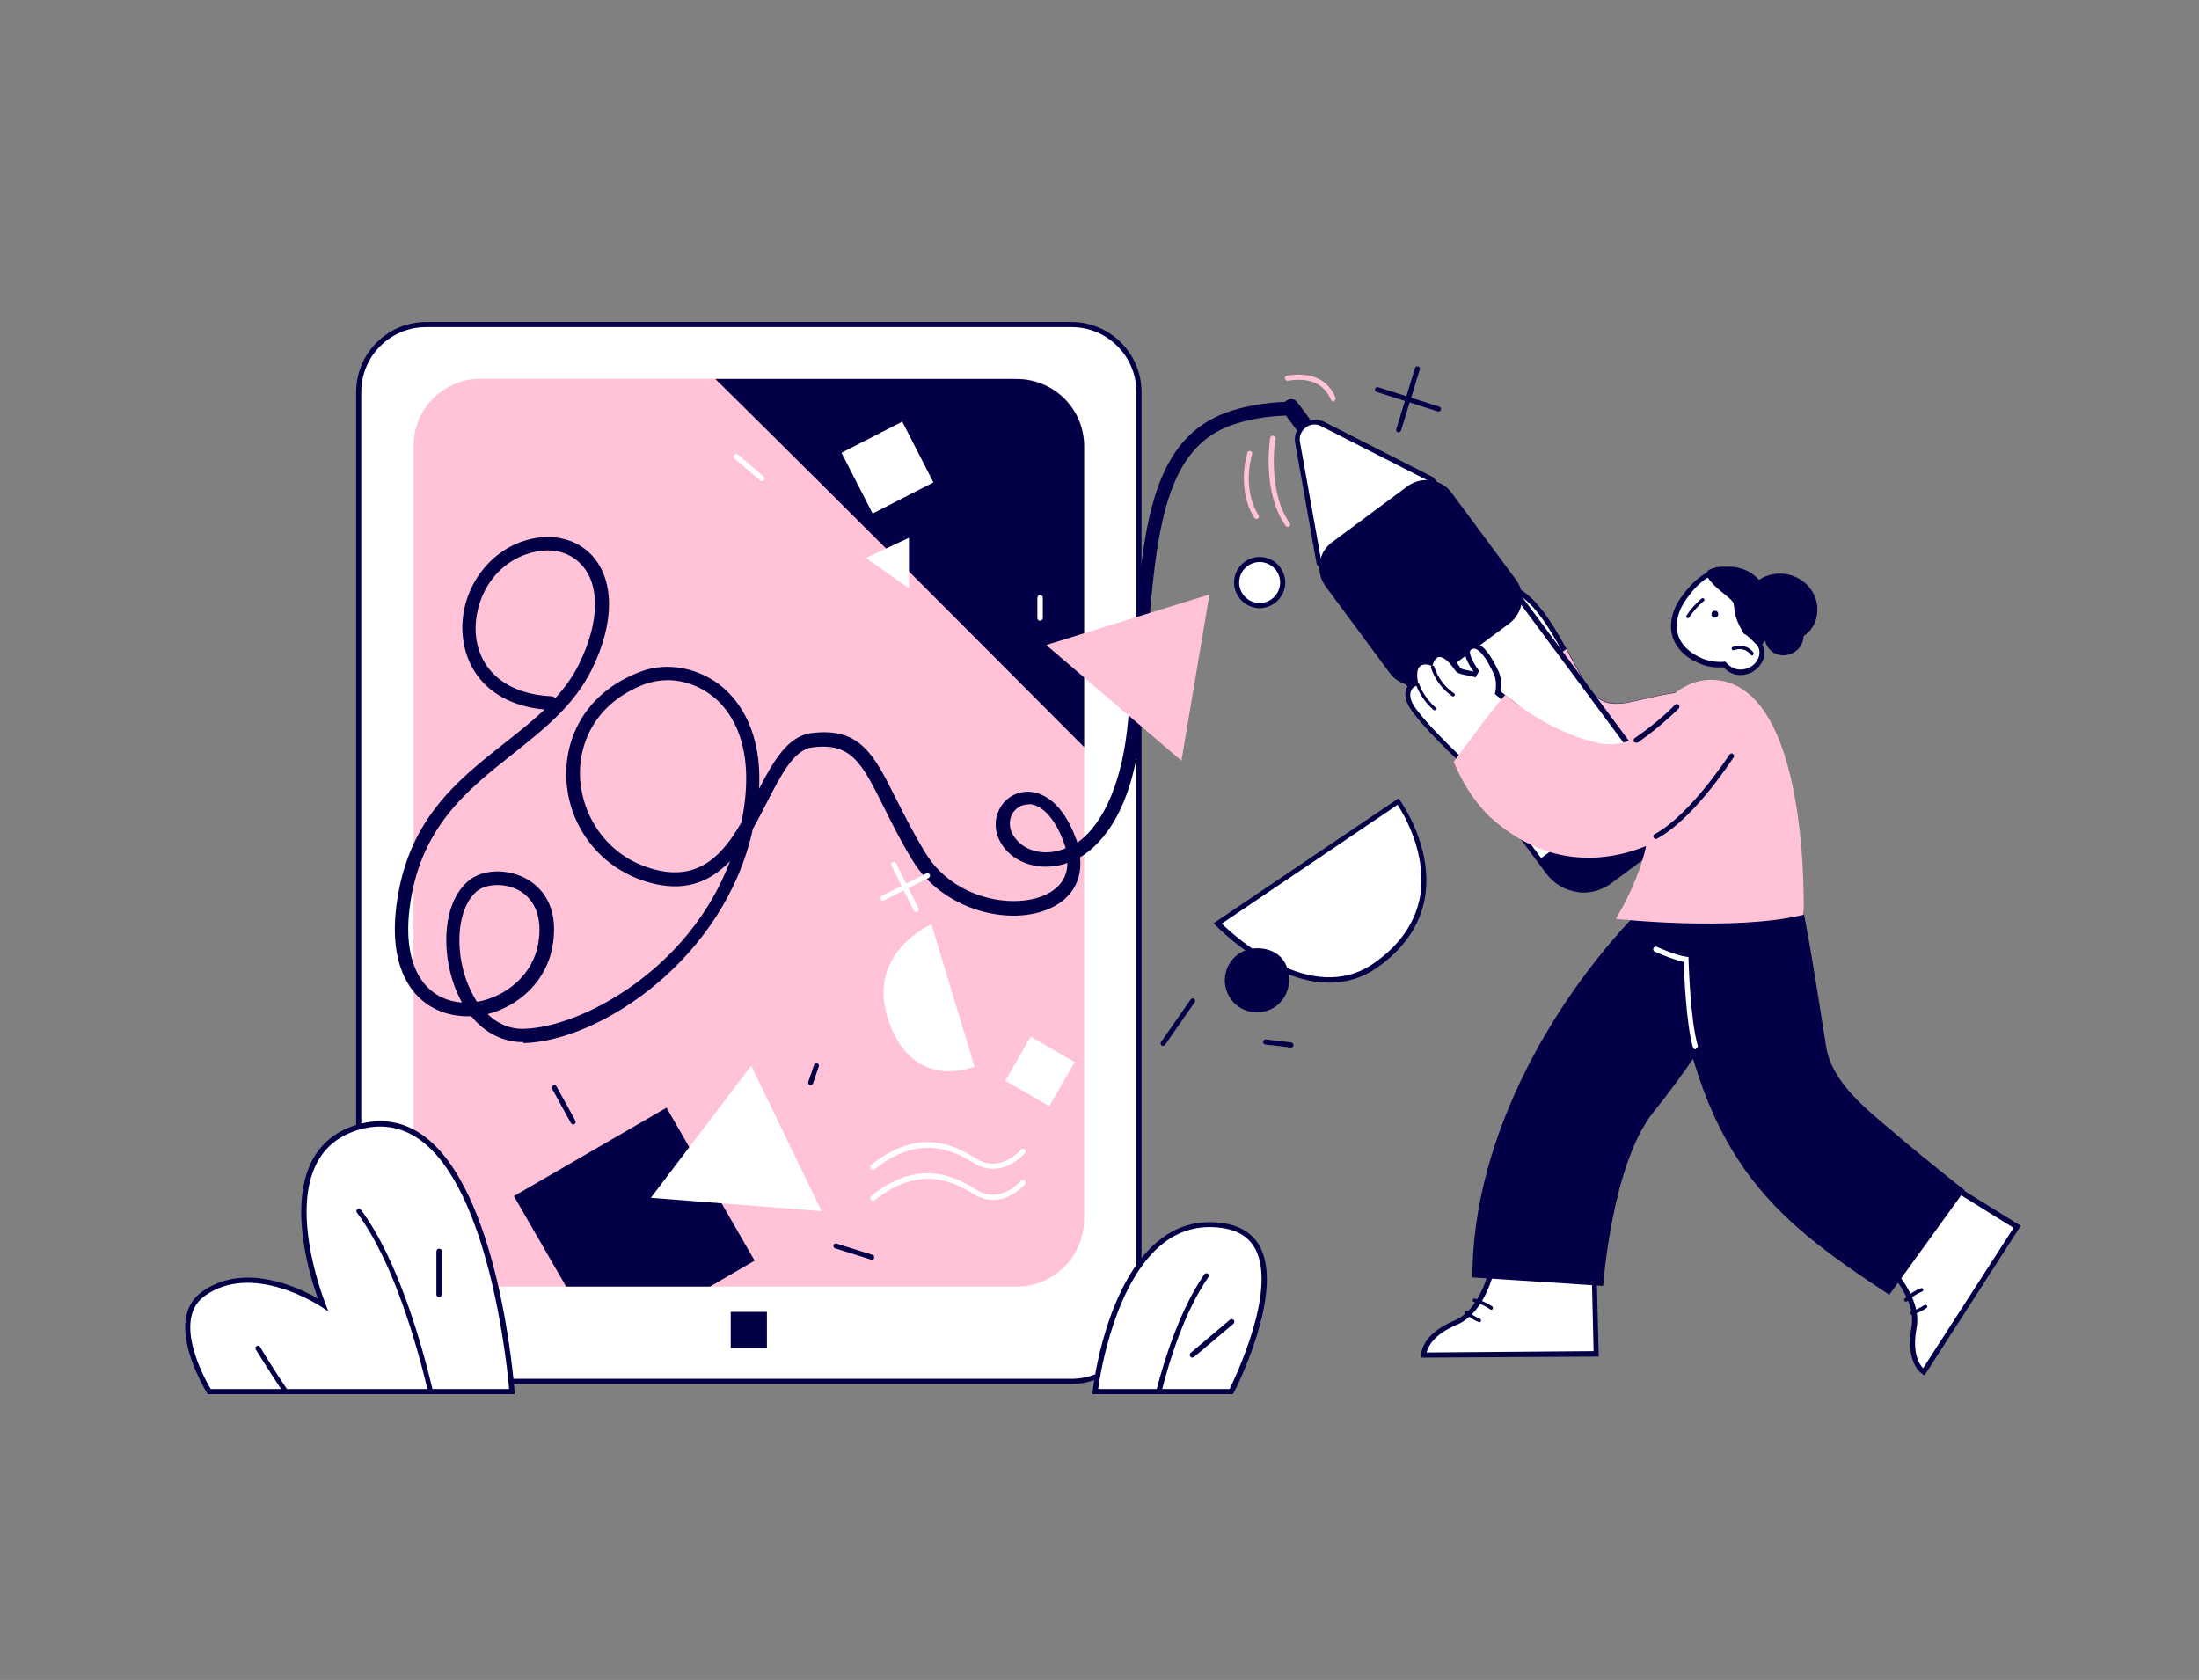 <?xml version="1.0" encoding="utf-8"?>
<!-- Generator: Adobe Illustrator 21.0.2, SVG Export Plug-In . SVG Version: 6.00 Build 0)  -->
<svg version="1.1" id="Слой_1" xmlns="http://www.w3.org/2000/svg" xmlns:xlink="http://www.w3.org/1999/xlink" x="0px" y="0px"
	 viewBox="0 0 644 492" style="enable-background:new 0 0 644 492;" xml:space="preserve">
<rect x="0" y="0" width="644" height="492" fill="#808080" stroke="none"/>
<style type="text/css">
	.st0{fill:#FFFFFF;}
	.st1{fill:#030047;}
	.st2{fill:#FFC2D6;}
</style>
<g id="_x34_">
	<g id="Bottom_99_">
		<g id="Tablet_18_">
			<g>
				<path class="st0" d="M313.8,404.6h-189c-10.9,0-19.8-8.8-19.8-19.8v-270c0-10.9,8.8-19.8,19.8-19.8h189
					c10.9,0,19.8,8.8,19.8,19.8v270C333.6,395.7,324.7,404.6,313.8,404.6z"/>
				<path class="st1" d="M313.8,405.3h-189c-11.3,0-20.5-9.2-20.5-20.5v-270c0-11.3,9.2-20.5,20.5-20.5h189
					c11.3,0,20.5,9.2,20.5,20.5v270C334.3,396.1,325.1,405.3,313.8,405.3z M124.8,95.8c-10.5,0-19,8.5-19,19v270
					c0,10.5,8.5,19,19,19h189c10.5,0,19-8.5,19-19v-270c0-10.5-8.5-19-19-19H124.8z"/>
			</g>
			<g>
				<path class="st2" d="M317.5,130.6V357c0,10.9-8.8,19.8-19.8,19.8H140.9c-10.9,0-19.8-8.8-19.8-19.8V130.6
					c0-10.9,8.8-19.7,19.8-19.7h156.8C308.6,110.9,317.5,119.7,317.5,130.6z"/>
			</g>
			<g>
				<path class="st1" d="M242.1,143.3c25.2,25.1,50.3,50.3,75.4,75.5v-88.1c0-10.9-8.8-19.7-19.8-19.7h-88.2
					C220.4,121.7,231.2,132.5,242.1,143.3z"/>
			</g>
			<g>
				<rect x="214" y="384.2" class="st1" width="10.6" height="10.6"/>
			</g>
		</g>
		<g id="Legs_64_">
			<g>
				<path class="st0" d="M466.7,369.7l0.7,26.7l-50.5,0.5c0,0-0.3-5.5,9.3-9.5c9.6-4.1,11.6-20.2,11.6-20.2L466.7,369.7z"/>
				<path class="st1" d="M416.2,397.6l0-0.7c0-0.2-0.2-6,9.8-10.2c9.1-3.8,11.1-19.5,11.1-19.6l0.1-0.7l30.3,2.8l0.7,28.1
					L416.2,397.6z M438.5,367.9c-0.5,3.3-3.1,16.4-11.9,20.1c-6.9,2.9-8.4,6.5-8.8,8.1l48.9-0.4l-0.6-25.2L438.5,367.9z"/>
			</g>
			<g>
				<path class="st1" d="M481.7,265.1c-25.5,25.5-50.5,67-50.5,109l38.3,2.5c0,0,2.5-35.8,14.8-51c16.5-20.4,36-53,36.8-62.5
					C521.7,253.6,481.7,265.1,481.7,265.1z"/>
			</g>
			<g>
				<path class="st1" d="M437,382.6c-1.6-1.1-3.3-1.8-5.1-2.3c-0.6-0.2-0.9,0.8-0.3,1c1.8,0.4,3.4,1.2,4.9,2.2
					C437,383.9,437.5,383,437,382.6z"/>
			</g>
			<g>
				<path class="st1" d="M433.4,386.2c-1.3-0.5-2.5-1.3-3.6-2.2c-0.5-0.4-1.2,0.3-0.7,0.7c1.2,1.1,2.5,1.9,4,2.5
					C433.7,387.4,434,386.5,433.4,386.2z"/>
			</g>
			<g>
				<path class="st0" d="M568.1,345.3l22.6,14.1l-27.4,42.4c0,0-4.7-2.8-2.8-13C562.4,378.6,550,368,550,368L568.1,345.3z"/>
				<path class="st1" d="M563.6,402.8l-0.6-0.4c-0.2-0.1-5.1-3.2-3.2-13.8c1.8-9.7-10.2-20-10.3-20.1l-0.6-0.5l19-23.8l23.9,14.8
					L563.6,402.8z M551,367.9c2.4,2.2,12,11.6,10.3,21c-1.4,7.4,0.8,10.7,1.9,11.8l26.5-41.1l-21.4-13.3L551,367.9z"/>
			</g>
			<g>
				<path class="st1" d="M488.9,275.3c8.1,63.8,29.3,80.8,64.4,103.9l22.1-30.6c0,0-9.8-7.6-20.6-16.8c-8.5-7.2-18.3-14.8-20-25.3
					c-8.2-52.2-9.1-55.2-16.7-61C510.5,239.7,488.9,275.3,488.9,275.3z"/>
			</g>
			<g>
				<path class="st1" d="M562.5,377.3c-1.8,0.7-3.3,1.7-4.7,3c-0.5,0.4,0.2,1.2,0.7,0.8c1.3-1.2,2.8-2.2,4.5-2.9
					C563.6,377.9,563.1,377,562.5,377.3z"/>
			</g>
			<g>
				<path class="st1" d="M563.6,382.2c-1.2,0.8-2.5,1.4-3.8,1.8c-0.6,0.2-0.4,1.1,0.2,1c1.6-0.4,3-1.1,4.3-2
					C564.7,382.6,564.1,381.9,563.6,382.2z"/>
			</g>
			<g>
				<path class="st0" d="M496.5,307.3c-0.3,0-0.6-0.2-0.7-0.5c-2-6.8-2.6-21.8-2.7-25.1c-3.4-0.7-8.2-2.9-8.5-3
					c-0.4-0.2-0.5-0.6-0.4-1c0.2-0.4,0.6-0.5,1-0.4c0.1,0,5.5,2.5,8.7,2.9l0.6,0.1l0,0.6c0,0.2,0.5,18,2.7,25.3
					c0.1,0.4-0.1,0.8-0.5,0.9C496.7,307.3,496.6,307.3,496.5,307.3z"/>
			</g>
		</g>
	</g>
	<g id="Top_102_">
		<g id="Hand_2_120_">
			<g>
				<path class="st0" d="M501.3,203.5c-17.8-2-28.2,8.3-35.3,0s-14.4-32.9-27.9-31.9c-13.5,1,11,48.7,9.9,49
					c-1.1,0.3,39.6,7.7,51.2,2.7C510.9,218.2,501.3,203.5,501.3,203.5z"/>
				<path class="st1" d="M485.8,225.7c-15.9,0-37.4-3.8-38.3-4.5l-0.4-0.3l0.1-0.5c-0.2-0.8-1.3-3.4-2.5-6.2
					c-5.1-12-14.6-34.3-10.4-41.2c0.8-1.3,2.1-2.1,3.7-2.2c9.9-0.7,16.3,11.1,22,21.5c2.3,4.2,4.5,8.2,6.6,10.7
					c3.7,4.3,8.5,3.2,15.1,1.6c5.3-1.2,11.8-2.8,19.8-1.9l0.4,0l0.2,0.3c0.2,0.3,5.3,8.3,3.4,14.8c-0.8,2.7-2.8,4.8-5.8,6.1
					C496.5,225.2,491.5,225.7,485.8,225.7z M448.7,220.1c4.5,1.3,39.7,7,50.2,2.5c2.6-1.1,4.3-2.8,5-5.1c1.6-5.1-2.1-11.7-3-13.2
					c-7.5-0.8-13.8,0.7-18.9,1.9c-6.9,1.6-12.3,2.9-16.5-2.1c-2.2-2.6-4.4-6.6-6.7-10.9c-5.4-10-11.6-21.4-20.6-20.7
					c-1.2,0.1-2,0.6-2.5,1.5c-3.8,6.3,5.9,28.9,10.5,39.8C447.9,217.6,448.6,219.3,448.7,220.1z M447.8,219.8
					C447.8,219.8,447.8,219.9,447.8,219.8L447.8,219.8z"/>
			</g>
			<g>
				<g>
					<path class="st2" d="M501.3,203.5c-17.8-2-28.2,8.3-35.3,0c-2.4-2.8-4.8-7.4-7.5-12.3c-5.8,4.2-11.3,8.9-17.1,13
						c3.6,8.9,7,16.2,6.6,16.3c-1.1,0.3,39.6,7.7,51.2,2.7S501.3,203.5,501.3,203.5z"/>
				</g>
				<g>
					<path class="st2" d="M485.8,225.7c-15.9,0-37.4-3.8-38.3-4.5l-0.4-0.3l0.1-0.5c-0.2-0.8-1.3-3.4-2.5-6.2
						c-1.2-2.7-2.6-6.1-4.1-9.7l-0.2-0.5l0.5-0.3c2.9-2.1,5.8-4.4,8.6-6.6c2.7-2.2,5.6-4.4,8.5-6.5l0.7-0.5l1.2,2.3
						c2.3,4.2,4.5,8.2,6.6,10.7c3.7,4.3,8.5,3.2,15.1,1.6c5.3-1.2,11.8-2.8,19.8-1.9l0.4,0l0.2,0.3c0.2,0.3,5.3,8.3,3.4,14.8
						c-0.8,2.7-2.8,4.8-5.8,6.1C496.5,225.2,491.5,225.7,485.8,225.7z M448.7,220.1c4.5,1.3,39.7,7,50.2,2.5c2.6-1.1,4.3-2.8,5-5.1
						c1.6-5.1-2.1-11.7-3-13.2c-7.5-0.8-13.8,0.7-18.9,1.9c-6.9,1.6-12.3,2.9-16.5-2.1c-2.2-2.6-4.4-6.6-6.7-10.9l-0.4-0.8
						c-2.6,1.9-5.2,4-7.7,5.9c-2.7,2.1-5.4,4.3-8.2,6.3c1.4,3.4,2.7,6.6,3.8,9.1C447.9,217.6,448.6,219.3,448.7,220.1z M447.8,219.8
						C447.8,219.8,447.8,219.9,447.8,219.8L447.8,219.8z"/>
				</g>
			</g>
		</g>
		<g id="Pen_5_">
			<g>
				<path class="st1" d="M376,120.9l11.2,15.1c1.9,2.6,5.9-0.4,4-3l-11.2-15.1C378.1,115.3,374.1,118.3,376,120.9z"/>
			</g>
			<g>
				<path class="st0" d="M486.3,230.9l-67.1-90.5l-32-16.3c-3.7-1.9-8,1.3-7.3,5.4l6.3,35.3l67.1,90.5c4.3,5.8,12.4,7,18.1,2.7
					l12.1-9C489.4,244.8,490.6,236.7,486.3,230.9z"/>
				<path class="st1" d="M463.8,261.4c-0.7,0-1.4,0-2-0.2c-3.6-0.5-6.8-2.5-9-5.4l-67.2-90.6l-6.3-35.5c-0.4-2.2,0.5-4.4,2.3-5.7
					c1.8-1.3,4.1-1.5,6.1-0.5l32.1,16.3l67.2,90.6c4.5,6.1,3.2,14.7-2.9,19.2l-12.1,9C469.6,260.4,466.8,261.4,463.8,261.4z
					 M387,164.6l67,90.3c1.9,2.6,4.8,4.3,8,4.8c3.2,0.5,6.5-0.3,9.1-2.3l12.1-9c5.4-4,6.6-11.7,2.5-17.1l-67-90.3l-31.8-16.2
					c-1.5-0.8-3.2-0.6-4.5,0.4c-1.3,1-2,2.6-1.7,4.2L387,164.6z"/>
			</g>
			<g>
				<path class="st1" d="M442,182.6L419.9,199c-4.1,3-9.9,2.2-12.9-1.9l-18.8-25.4c-3-4.1-2.2-9.9,1.9-12.9l22.1-16.4
					c4.1-3,9.9-2.2,12.9,1.9l18.8,25.4C447,173.7,446.1,179.5,442,182.6z"/>
			</g>
			<g>
				<path class="st1" d="M483.6,249.1l-12.1,9c-5.8,4.3-13.9,3.1-18.1-2.7l-2.7-3.6l32.9-24.4l2.7,3.6
					C490.6,236.7,489.4,244.8,483.6,249.1z"/>
			</g>
		</g>
		<g id="Body_117_">
			<path class="st2" d="M501.3,199.1c-13.1-0.2-24.2,16.6-19.1,35c4,14.5-9,35-9,35s34.5,3.8,55-1.2
				C528.2,267.8,530.4,199.6,501.3,199.1z"/>
		</g>
		<g id="Drawing_7_">
			<path class="st1" d="M153.1,305.2c-5.8,0-11.1-2.7-15.1-7.6c-1.5,0.1-2.9,0-4.3-0.2c-10.2-1.4-20.1-10.4-17.7-31.4
				c3-25.6,17.6-37.2,31.8-48.4c4.1-3.2,8.1-6.4,11.7-9.8c-13.2-1.2-22-8.6-23.8-20.1c-1.9-12.3,5.4-24.8,16.9-29
				c8-2.9,16-1.3,20.9,4.1c6.5,7.3,6.5,19.6-0.1,33.1c-5.2,10.6-13.9,17.5-23.2,24.9c-13.5,10.7-27.5,21.7-30.3,45.7
				c-1.8,15.4,3.6,25.5,14.3,27c0.4,0,0.7,0.1,1.1,0.1c-0.8-1.5-1.6-3.1-2.2-4.8c-3.8-10.2-3.6-24.6,4.3-31c4.1-3.3,11.5-3.5,17-0.3
				c3.6,2.1,9.4,7.3,7.5,19.1c-1.7,10.9-10.1,18.1-19.1,20.4c2.6,2.5,6.2,4.5,10.8,4.3c16.6-0.5,48.2-17.2,60.2-49.1
				c-5.3,5.5-12.1,8.9-21.9,6.7c-14.5-3.2-25-15.3-26-30.1c-0.8-11.3,4.5-25.6,21.7-32.1c7.9-3,17.4-1.1,24.2,4.7
				c4.6,4,11.4,12.7,10.5,29.6c4.2-8.1,8.4-15.4,15.3-16.3c14.3-1.8,18.3,6.2,24.9,19.4c2.3,4.5,4.9,9.7,8.4,15.5
				c8.5,14.1,26.4,16.7,35.4,12.4c4.2-2,6.3-5.2,6.3-9.3c-0.5,0.2-1.1,0.4-1.5,0.5c-6.7,1.8-13.7-0.3-17.3-5.3
				c-2.6-3.6-2.9-7.8-0.9-11.3c1.8-3.2,5.2-5,8.9-4.7c3.2,0.3,9.3,2.5,13.5,14.2c0.1,0.2,0.2,0.4,0.2,0.7c8-5.7,13.4-18.6,14.9-36.1
				c0.5-5.7,0.9-11.2,1.3-16.5c2.6-36.2,4.5-62.3,24.2-72c9-4.4,20.6-4.5,21-4.5c1.1,0,2,0.9,2,2s-0.9,2-2,2
				c-0.1,0-11.1,0.1-19.3,4.1c-17.6,8.7-19.4,33.9-22,68.7c-0.4,5.3-0.8,10.8-1.3,16.6c-2.1,25.4-11.1,35.8-18,40
				c0.7,6.5-2.3,11.9-8.5,14.8c-11.8,5.6-31.7,0.8-40.6-14c-3.6-5.9-6.2-11.2-8.5-15.8c-6.4-12.8-9.4-18.7-20.9-17.2
				c-5.3,0.7-9.1,8.1-13.2,16.1c-1.3,2.5-2.6,5.1-4.1,7.7c-8.2,38-44.6,62.2-67.2,62.8C153.4,305.2,153.3,305.2,153.1,305.2z
				 M145.7,259.2c-2.4,0-4.5,0.6-5.9,1.7c-5.6,4.5-6.9,16.2-3.1,26.5c0.6,1.5,1.5,3.7,3,6c8.2-1.4,16.5-7.7,18-17.5
				c1.1-7-0.9-12.3-5.5-15C150.2,259.7,147.8,259.2,145.7,259.2z M195.5,199.2c-2.2,0-4.4,0.4-6.5,1.1
				c-15.2,5.7-19.8,18.2-19.1,28.1c0.8,10.8,8.1,23.2,22.9,26.5c12.1,2.7,18.9-4.6,24.3-14c4.6-22-2.9-32.4-7.8-36.5
				C205.3,201,200.3,199.2,195.5,199.2z M301.1,235.6c-1.9,0-3.6,1-4.6,2.7c-1.2,2.1-1,4.8,0.7,7c2.6,3.7,7.8,5.2,12.9,3.8
				c0.7-0.2,1.3-0.4,2-0.7c-0.1-0.4-0.3-0.9-0.4-1.3c-2.5-7-6.2-11.2-10.1-11.6C301.4,235.6,301.3,235.6,301.1,235.6z M160.4,161.2
				c-2.1,0-4.3,0.4-6.5,1.2c-11.2,4.1-15.7,15.8-14.4,24.7c1.5,10,9.7,16.2,21.8,16.8c0.5,0,1,0.2,1.3,0.6c2.8-3.1,5.3-6.5,7.1-10.3
				c5.8-11.9,6.1-22.7,0.7-28.7C167.9,162.7,164.4,161.2,160.4,161.2z"/>
		</g>
		<g id="Hand_112_">
			<g>
				<path class="st0" d="M438.8,202.9c0.3-1.9,0.4-4-0.5-5.8c-2.6-5.6-5.4-9.3-7.9-7.3c-1.8,1.5,2.1,6.7,2.1,6.7l-0.5,1
					c-1.8-0.5-4.2-0.5-4.8-1.5c-4.2-6.4-6.9-4.5-7.9-1.8c0,0-6.3-2.3-4.7,5.9c0,0-3.5,1-1.8,5.5c1.2,3.3,9.2,11.6,17.7,19.4
					c4.4-6.1,8.8-12.2,13.5-18.1C441.9,205.4,440.2,204.1,438.8,202.9z"/>
				<path class="st1" d="M430.6,226.1l-0.6-0.6c-7.7-7.1-16.5-16-17.9-19.7c-0.7-1.7-0.7-3.2-0.1-4.4c0.5-0.9,1.2-1.5,1.7-1.7
					c-0.4-2.7,0-4.6,1.2-5.7c1.2-1.1,3-0.9,3.9-0.7c0.6-1.3,1.6-2.2,2.8-2.3c1.9-0.2,3.9,1.3,6.1,4.6c0.3,0.4,1.5,0.6,2.5,0.8
					c0.4,0.1,0.9,0.2,1.3,0.3l0-0.1c-1.1-1.5-3.8-5.7-1.7-7.4c0.8-0.6,1.7-0.9,2.6-0.7c2,0.5,4.1,3.1,6.5,8.2
					c0.7,1.6,0.9,3.6,0.6,5.8c1.6,1.3,3.1,2.5,4.8,3.7l0.6,0.5l-0.5,0.6c-4.1,5.1-8.2,10.7-13.5,18.1L430.6,226.1z M417.5,194.6
					c-0.5,0-1.1,0.1-1.6,0.5c-0.9,0.7-1.1,2.4-0.6,4.9l0.1,0.7l-0.7,0.2c0,0-1,0.3-1.4,1.3c-0.4,0.8-0.4,1.9,0.1,3.2
					c1,2.7,7.8,10.1,16.8,18.5c4.8-6.8,8.7-12,12.5-16.8c-1.6-1.1-3.1-2.3-4.6-3.6l-0.3-0.3l0.1-0.4c0.4-2.2,0.2-4-0.4-5.4
					c-2.6-5.6-4.4-7.1-5.5-7.4c-0.5-0.1-0.9,0-1.3,0.4c-0.8,0.7,0.8,3.8,2.2,5.7l0.3,0.4l-1.1,1.9l-0.6-0.2
					c-0.5-0.2-1.2-0.3-1.8-0.4c-1.5-0.3-2.9-0.5-3.5-1.4c-2.4-3.6-4-4-4.7-4c-1.1,0.1-1.6,1.4-1.8,2l-0.3,0.7l-0.7-0.3
					C419,194.9,418.3,194.6,417.5,194.6z"/>
			</g>
			<g>
				<g>
					<path class="st2" d="M503.2,204.4c-4.2-2-9.2-1.1-12.2,2.5c-5.6,6.8-13.8,13.4-23.2,11.2c-11.4-2.6-20.5-8.7-26.9-13.7
						c-1.9,2.3-3.8,4.6-5.6,7c-2.8,3.7-6,8-8.8,11.7c2.8,6.7,6.8,12.6,11.2,16.4c24,20.6,48.8,7.6,60-2.1c5-4.3,8.4-12.7,10.9-20.8
						c1.5-4.8-0.8-10-5.3-12.2C503.3,204.5,503.3,204.5,503.2,204.4z"/>
				</g>
				<g>
					<path class="st2" d="M465.2,251.2c-8.7,0-18.3-2.8-27.9-11.1c-4.4-3.8-8.5-9.7-11.4-16.6l-0.2-0.4l1-1.3
						c2.6-3.5,5.5-7.4,8-10.7c1.2-1.6,2.5-3.2,3.7-4.7c0.6-0.8,1.3-1.6,1.9-2.3l0.5-0.6l0.6,0.5c8.9,7.1,17.6,11.5,26.6,13.6
						c9.2,2.1,17.3-4.8,22.5-11c3.2-3.8,8.6-4.9,13.1-2.7l0.2,0.1c4.9,2.4,7.3,8,5.7,13.1c-2.2,6.8-5.7,16.4-11.2,21.1
						C494.8,241,481.7,251.2,465.2,251.2z M427.4,223.3c2.8,6.6,6.6,12.1,10.8,15.7c27,23.1,53.9,2.3,59.1-2.1
						c5.2-4.5,8.6-13.8,10.7-20.4c1.4-4.4-0.7-9.2-4.9-11.3l-0.2-0.1c-3.9-1.9-8.6-1-11.3,2.3c-7.8,9.3-16.1,13.3-23.9,11.5
						c-9-2.1-17.7-6.5-26.6-13.4c-0.5,0.6-1,1.2-1.4,1.8c-1.2,1.5-2.5,3.1-3.7,4.6c-2.5,3.4-5.4,7.3-8,10.7L427.4,223.3z"/>
				</g>
			</g>
			<g>
				<path class="st1" d="M425.9,203.1c-2.9-2-4.8-4.6-5.9-7.9c-0.2-0.6-1.1-0.2-0.9,0.4c1.1,3.4,3.3,6.3,6.2,8.3
					C425.8,204.2,426.4,203.4,425.9,203.1z"/>
			</g>
			<g>
				<path class="st1" d="M420.4,207.2c-2.1-1.9-3.8-4.2-4.8-6.9c-0.2-0.6-1.2-0.3-0.9,0.3c1.1,2.8,2.8,5.3,5.1,7.3
					C420.2,208.3,420.9,207.7,420.4,207.2z"/>
			</g>
			<g>
				<path class="st1" d="M485,245.7c-0.3,0-0.5-0.1-0.7-0.4c-0.2-0.4-0.1-0.8,0.3-1c10.6-5.8,21.7-23.1,21.9-23.3
					c0.2-0.3,0.7-0.5,1-0.2c0.3,0.2,0.5,0.7,0.2,1c-0.5,0.7-11.5,17.9-22.4,23.8C485.2,245.6,485.1,245.7,485,245.7z"/>
			</g>
			<g>
				<path class="st1" d="M479.1,217.5c-0.2,0-0.5-0.1-0.6-0.3c-0.2-0.3-0.1-0.8,0.2-1c7.3-5,11.8-9.7,11.8-9.8
					c0.3-0.3,0.8-0.3,1.1,0c0.3,0.3,0.3,0.8,0,1.1c0,0-4.6,4.8-12,10C479.4,217.5,479.2,217.5,479.1,217.5z"/>
			</g>
		</g>
		<g id="Lines_20_">
			<g>
				<path class="st2" d="M377.1,154.3c-0.2,0-0.5-0.1-0.6-0.3c-7-10.1-4.6-25.2-4.5-25.8c0.1-0.4,0.5-0.7,0.9-0.6
					c0.4,0.1,0.7,0.5,0.6,0.9c0,0.2-2.5,15.1,4.2,24.7c0.2,0.3,0.2,0.8-0.2,1C377.4,154.3,377.2,154.3,377.1,154.3z"/>
			</g>
			<g>
				<path class="st2" d="M368,152c-0.2,0-0.5-0.1-0.6-0.3c-3.2-4.8-4-12.3-2.1-19.1c0.1-0.4,0.5-0.6,0.9-0.5
					c0.4,0.1,0.6,0.5,0.5,0.9c-1.8,6.4-1.1,13.4,1.9,17.9c0.2,0.3,0.1,0.8-0.2,1C368.3,151.9,368.2,152,368,152z"/>
			</g>
			<g>
				<path class="st2" d="M390.5,117.6c-0.3,0-0.6-0.2-0.7-0.5c-2.1-4.8-6.2-6.6-12.6-5.6c-0.4,0.1-0.8-0.2-0.9-0.6
					c-0.1-0.4,0.2-0.8,0.6-0.9c7.1-1.1,11.9,1,14.2,6.4c0.2,0.4,0,0.8-0.4,1C390.7,117.6,390.6,117.6,390.5,117.6z"/>
			</g>
		</g>
		<g id="Head_125_">
			<g>
				<path class="st0" d="M512.7,168.6C512.7,168.6,512.7,168.6,512.7,168.6c-0.3-0.2-0.5-0.3-0.8-0.5c-0.3-0.2-0.5-0.3-0.8-0.4
					c-3.1-1.5-6.6-1.3-9.8,0c-0.5,0.2-1,0.5-1.5,0.7c-2.7,1.6-4.9,4.1-6.8,6.6c-4.9,6.7-4.1,15.1,5.4,18.7c2.1,0.8,4.3,1.1,6.5,0.8
					c2,2.4,4.8,2.8,7.3,1.7c2.9-1.2,4.8-4.9,2.9-7.8c0.5-0.6,0.9-1.3,1.3-2.1c0,0,0-0.1,0-0.1C519.7,179.9,517.9,172.3,512.7,168.6z
					"/>
				<path class="st1" d="M509.7,197.7c-1.9,0-3.6-0.8-5-2.3c-2.2,0.2-4.5-0.1-6.5-0.9c-4.4-1.7-7.3-4.5-8.4-8.1
					c-1.1-3.7-0.1-7.9,2.7-11.7c1.7-2.3,4-5.1,7-6.8c0.5-0.3,1-0.6,1.6-0.8c3.6-1.5,7.3-1.5,10.4,0c0.3,0.1,0.5,0.3,0.8,0.4
					c0.3,0.2,0.6,0.3,0.8,0.5l0.1,0.1c5.6,3.9,7.3,11.9,4,18.7c-0.3,0.7-0.7,1.3-1.1,1.9c0.7,1.2,0.8,2.7,0.4,4.1
					c-0.6,1.9-2.1,3.5-3.9,4.3C511.6,197.5,510.6,197.7,509.7,197.7z M505.3,193.8l0.3,0.3c1.7,2,4.1,2.5,6.5,1.5
					c1.4-0.6,2.6-1.9,3-3.3c0.2-0.8,0.4-2.1-0.5-3.3l-0.3-0.4l0.3-0.4c0.5-0.7,0.9-1.3,1.2-2l0-0.1c3-6.2,1.5-13.4-3.5-16.9
					l-0.1-0.1c-0.2-0.1-0.4-0.3-0.6-0.4c-0.3-0.1-0.5-0.3-0.7-0.4c-2.7-1.3-5.9-1.3-9.1,0c-0.5,0.2-1,0.4-1.4,0.7
					c-2.8,1.6-5,4.3-6.5,6.4c-2.5,3.4-3.4,7.2-2.5,10.4c0.9,3.1,3.5,5.6,7.5,7.2c1.9,0.7,4.1,1,6.2,0.8L505.3,193.8z"/>
			</g>
			<g>
				
					<ellipse transform="matrix(5.597725e-02 -0.998 0.998 5.597725e-02 294.868 671.111)" class="st1" cx="502.3" cy="179.6" rx="1" ry="1"/>
			</g>
			<g>
				<path class="st1" d="M493.9,180.3c1.2-1.9,2.7-3.5,4.4-5c0.5-0.4,1.2,0.3,0.7,0.7c-1.7,1.4-3.1,3-4.3,4.8
					C494.4,181.4,493.6,180.8,493.9,180.3z"/>
			</g>
			<g>
				<path class="st1" d="M507.4,189.5c2.2-0.9,4.7-0.3,6.1,1.6c0.4,0.5-0.4,1.2-0.7,0.7c-1.1-1.5-3.1-2.1-4.9-1.4
					C507.3,190.7,506.8,189.8,507.4,189.5z"/>
			</g>
			<g>
				<path class="st1" d="M515.3,188.7c0,0-1-0.1-1.1-0.1c0,0-2.5-2.7-3.5-3c-2.4-4.2-2.5-5-3-8.9c-0.8-1.9-5.9-4.3-8-8.3
					c0-1.3,1-1.6,1.5-1.8c3.2-1.3,6.7-0.4,9.8,1.1c0.3,0.1,0.5,0.3,0.8,0.4c0.3,0.2,0.5,0.3,0.7,0.5c0,0,0,0,0,0
					C518.3,172.4,521.9,181.1,515.3,188.7z"/>
			</g>
			<g>
				<path class="st1" d="M521.8,168c-6.7-0.3-11.7,5.1-12.1,11.6c-0.1,1.3,0.3,2.3,1,3.1c1.1,2.4,3.5,4.2,6.3,5.1c0,0,0,0.1,0,0.1
					c0.3,1.3,1.3,2.6,2.5,3.3c2.3,1.3,5.3,0.8,7.1-1.1c1-1.1,1.6-2.4,1.6-3.8c2-1.4,3.5-3.4,3.9-6.1
					C533.2,173.7,528,168.3,521.8,168z"/>
			</g>
		</g>
		<g id="Objects_80_">
			<g>
				<path class="st0" d="M356.6,270.4l52.8-35.7c0,0,21,29-6.8,48.1C381.9,297.1,356.6,270.4,356.6,270.4z"/>
				<path class="st1" d="M389.3,287.8c-17,0-33.1-16.6-33.3-16.8l-0.6-0.6l54.2-36.6l0.4,0.6c0.4,0.6,9.8,13.8,7.3,28.5
					c-1.4,8.1-6.2,15.1-14.3,20.7C398.6,286.6,393.9,287.8,389.3,287.8z M357.8,270.5c4,3.9,26.3,24.2,44.4,11.7
					c7.7-5.3,12.3-12,13.7-19.7c2.1-12.4-4.8-24.1-6.6-26.8L357.8,270.5z"/>
			</g>
			<g>
				<path class="st0" d="M272.8,270.7l12.6,41.7c0,0-18.4,7.8-25.4-14.2C253.8,278.8,272.8,270.7,272.8,270.7z"/>
			</g>
			<g>
				<g>
					<polygon class="st2" points="307.9,189.2 353.2,175.2 345.5,221.3 					"/>
				</g>
				<g>
					<path class="st2" d="M346,222.8l-39.6-33.9l47.8-14.8L346,222.8z M309.4,189.5l35.5,30.4l7.3-43.6L309.4,189.5z"/>
				</g>
			</g>
			<g>
				
					<rect x="249.9" y="126.9" transform="matrix(0.89 -0.456 0.456 0.89 -33.837 133.613)" class="st0" width="20" height="20"/>
			</g>
			<g>
				<polygon class="st0" points="253.6,163.4 266.2,157.5 266.2,172.3 				"/>
			</g>
			<g>
				<circle class="st0" cx="368.9" cy="170.6" r="6.8"/>
				<path class="st1" d="M368.9,178.1c-4.1,0-7.5-3.4-7.5-7.5s3.4-7.5,7.5-7.5s7.5,3.4,7.5,7.5S373,178.1,368.9,178.1z M368.9,164.6
					c-3.3,0-6,2.7-6,6s2.7,6,6,6s6-2.7,6-6S372.2,164.6,368.9,164.6z"/>
			</g>
			<g>
				
					<rect x="297.1" y="306.3" transform="matrix(0.5 -0.866 0.866 0.5 -119.414 420.645)" class="st0" width="14.9" height="14.9"/>
			</g>
			<g>
				<path class="st0" d="M255.6,342.6c-0.2,0-0.4-0.1-0.6-0.3c-0.3-0.3-0.2-0.8,0.1-1.1c13.4-10.8,23.9-6.3,30.6-2
					c7.2,4.6,13-2.2,13.3-2.5c0.3-0.3,0.7-0.4,1.1-0.1c0.3,0.3,0.4,0.7,0.1,1.1c-0.1,0.1-6.9,8.1-15.2,2.8c-6.4-4-16.3-8.2-28.9,2
					C255.9,342.6,255.7,342.6,255.6,342.6z"/>
			</g>
			<g>
				<path class="st0" d="M255.6,351.7c-0.2,0-0.4-0.1-0.6-0.3c-0.3-0.3-0.2-0.8,0.1-1.1c13.4-10.8,23.9-6.3,30.6-2
					c7.2,4.6,13-2.2,13.3-2.5c0.3-0.3,0.7-0.4,1.1-0.1c0.3,0.3,0.4,0.7,0.1,1.1c-0.1,0.1-6.9,8.1-15.2,2.8c-6.4-4-16.3-8.2-28.9,2
					C255.9,351.6,255.7,351.7,255.6,351.7z"/>
			</g>
			<g>
				<path class="st0" d="M268.3,267.1c-0.3,0-0.5-0.2-0.7-0.4l-6.5-13.2c-0.2-0.4,0-0.8,0.3-1c0.4-0.2,0.8,0,1,0.3L269,266
					c0.2,0.4,0,0.8-0.3,1C268.6,267.1,268.5,267.1,268.3,267.1z"/>
			</g>
			<g>
				<path class="st0" d="M258.6,263.8c-0.3,0-0.5-0.2-0.7-0.4c-0.2-0.4,0-0.8,0.3-1l13.1-6.6c0.4-0.2,0.8,0,1,0.3
					c0.2,0.4,0,0.8-0.3,1l-13.1,6.6C258.8,263.8,258.7,263.8,258.6,263.8z"/>
			</g>
			<g>
				<path class="st1" d="M421.3,120.5c-0.1,0-0.2,0-0.2,0l-17.9-5.7c-0.4-0.1-0.6-0.5-0.5-0.9c0.1-0.4,0.5-0.6,0.9-0.5l17.9,5.7
					c0.4,0.1,0.6,0.5,0.5,0.9C421.9,120.3,421.6,120.5,421.3,120.5z"/>
			</g>
			<g>
				<path class="st1" d="M409.6,126.6c-0.1,0-0.1,0-0.2,0c-0.4-0.1-0.6-0.5-0.5-0.9l5.5-17.9c0.1-0.4,0.5-0.6,0.9-0.5
					c0.4,0.1,0.6,0.5,0.5,0.9l-5.5,17.9C410.2,126.4,409.9,126.6,409.6,126.6z"/>
			</g>
			<g>
				<path class="st1" d="M377.5,287.1c0,5.2-4.2,9.4-9.4,9.4s-9.4-4.2-9.4-9.4s4.2-9.4,9.4-9.4S377.5,280.7,377.5,287.1z"/>
			</g>
			<g>
				<polygon class="st1" points="221,369.2 207.9,376.8 165.8,376.8 150.5,350.3 195.2,324.4 				"/>
			</g>
			<g>
				<polygon class="st0" points="190.6,350.8 220,312.1 240.6,354.7 				"/>
			</g>
			<g>
				<path class="st1" d="M255.3,368.9c-0.1,0-0.1,0-0.2,0l-10.5-3.3c-0.4-0.1-0.6-0.5-0.5-0.9s0.5-0.6,0.9-0.5l10.5,3.3
					c0.4,0.1,0.6,0.5,0.5,0.9C256,368.7,255.7,368.9,255.3,368.9z"/>
			</g>
			<g>
				<path class="st1" d="M237.4,317.8c-0.1,0-0.2,0-0.2,0c-0.4-0.1-0.6-0.6-0.5-0.9l1.7-5c0.1-0.4,0.6-0.6,0.9-0.5
					c0.4,0.1,0.6,0.6,0.5,0.9l-1.7,5C238,317.6,237.7,317.8,237.4,317.8z"/>
			</g>
			<g>
				<path class="st1" d="M167.9,329.3c-0.3,0-0.5-0.1-0.7-0.4l-5.5-10c-0.2-0.4-0.1-0.8,0.3-1c0.4-0.2,0.8-0.1,1,0.3l5.5,10
					c0.2,0.4,0.1,0.8-0.3,1C168.1,329.3,168,329.3,167.9,329.3z"/>
			</g>
			<g>
				<path class="st1" d="M340.6,306.3c-0.1,0-0.3,0-0.4-0.1c-0.3-0.2-0.4-0.7-0.2-1l8.7-12.5c0.2-0.3,0.7-0.4,1-0.2s0.4,0.7,0.2,1
					l-8.7,12.5C341.1,306.2,340.8,306.3,340.6,306.3z"/>
			</g>
			<g>
				<path class="st1" d="M378.1,306.8C378,306.8,378,306.8,378.1,306.8l-7.5-0.9c-0.4,0-0.7-0.4-0.7-0.8c0-0.4,0.4-0.7,0.8-0.7
					l7.4,0.9c0.4,0,0.7,0.4,0.7,0.8C378.8,306.5,378.4,306.8,378.1,306.8z"/>
			</g>
			<g>
				<path class="st0" d="M304.6,181.8c-0.4,0-0.8-0.3-0.8-0.8v-5.9c0-0.4,0.3-0.8,0.8-0.8s0.8,0.3,0.8,0.8v5.9
					C305.3,181.5,305,181.8,304.6,181.8z"/>
			</g>
			<g>
				<path class="st0" d="M223.1,140.9c-0.2,0-0.3-0.1-0.5-0.2l-7.5-6.4c-0.3-0.3-0.4-0.7-0.1-1.1c0.3-0.3,0.7-0.3,1.1-0.1l7.5,6.4
					c0.3,0.3,0.4,0.7,0.1,1.1C223.5,140.8,223.3,140.9,223.1,140.9z"/>
			</g>
		</g>
	</g>
	<g id="Background_87_">
		<g id="Bushes_11_">
			<g>
				<path class="st0" d="M61.2,407.6h88.6c0,0-6.5-88.3-44.8-77.4c-28.5,8.1-10.5,52-10.5,52s-20.5-14-35.3-2.9
					C48.6,387.2,61.2,407.6,61.2,407.6z"/>
				<path class="st1" d="M150.7,408.3H60.8l-0.2-0.4c-0.5-0.9-12.9-21-1.7-29.4c12.4-9.2,28.7-1.4,34.2,1.8
					c-2.3-6.4-8.5-26.4-2-39.8c2.7-5.6,7.4-9.4,13.8-11.2c6.8-1.9,13.1-0.9,18.7,3c22.5,15.7,26.9,72.7,27.1,75.1L150.7,408.3z
					 M61.7,406.8h87.4c-0.6-7.1-5.9-58.9-26.4-73.2c-5.2-3.6-11.1-4.6-17.4-2.8c-6,1.7-10.3,5.2-12.8,10.4
					c-7.4,15.2,2.7,40.3,2.8,40.6l0.9,2.3l-2.1-1.4c-0.2-0.1-20.2-13.5-34.4-3C50.4,386.8,60.1,404.1,61.7,406.8z"/>
			</g>
			<g>
				<path class="st0" d="M320.8,407.6h39.8c0,0,22.7-44-1.6-48.5C326.9,353.2,320.8,407.6,320.8,407.6z"/>
				<path class="st1" d="M361,408.3h-41.1l0.1-0.8c0.1-1.3,3.8-32.7,20.3-44.9c5.5-4.1,11.9-5.5,18.9-4.2c4.7,0.9,8.1,3.3,10,7.1
					c6.7,13.7-7.3,41.3-7.9,42.4L361,408.3z M321.6,406.8h38.5c1.7-3.5,13.7-28.5,7.7-40.7c-1.7-3.4-4.7-5.5-8.9-6.3
					c-6.6-1.2-12.5,0.1-17.7,3.9C326.7,374.5,322.3,401.7,321.6,406.8z"/>
			</g>
			<g>
				<path class="st1" d="M126.1,408.3c-0.3,0-0.6-0.2-0.7-0.6c-3.2-13.5-10.1-38.2-20.9-52.6c-0.2-0.3-0.2-0.8,0.2-1
					c0.3-0.2,0.8-0.2,1,0.2c10.9,14.6,17.9,39.6,21.1,53.1c0.1,0.4-0.2,0.8-0.6,0.9C126.2,408.3,126.1,408.3,126.1,408.3z"/>
			</g>
			<g>
				<path class="st1" d="M128.6,379.9c-0.4,0-0.8-0.3-0.8-0.8v-12.6c0-0.4,0.3-0.8,0.8-0.8s0.8,0.3,0.8,0.8v12.6
					C129.3,379.6,129,379.9,128.6,379.9z"/>
			</g>
			<g>
				<path class="st1" d="M83.7,408.3c-0.2,0-0.5-0.1-0.6-0.3c-4.6-6.9-8.1-12.7-8.2-12.8c-0.2-0.4-0.1-0.8,0.3-1
					c0.4-0.2,0.8-0.1,1,0.3c0,0.1,3.5,5.9,8.1,12.7c0.2,0.3,0.1,0.8-0.2,1C84,408.3,83.9,408.3,83.7,408.3z"/>
			</g>
			<g>
				<path class="st1" d="M339.3,408.3c-0.1,0-0.1,0-0.2,0c-0.4-0.1-0.6-0.5-0.5-0.9c2.6-10.1,7.2-24.2,14.1-34.2
					c0.2-0.3,0.7-0.4,1-0.2c0.3,0.2,0.4,0.7,0.2,1c-6.8,9.8-11.3,23.8-13.8,33.8C339.9,408.1,339.6,408.3,339.3,408.3z"/>
			</g>
			<g>
				<path class="st1" d="M349.2,397.6c-0.2,0-0.4-0.1-0.6-0.3c-0.3-0.3-0.2-0.8,0.1-1.1l11.5-9.7c0.3-0.3,0.8-0.2,1.1,0.1
					c0.3,0.3,0.2,0.8-0.1,1.1l-11.5,9.7C349.5,397.5,349.3,397.6,349.2,397.6z"/>
			</g>
		</g>
	</g>
</g>
</svg>
